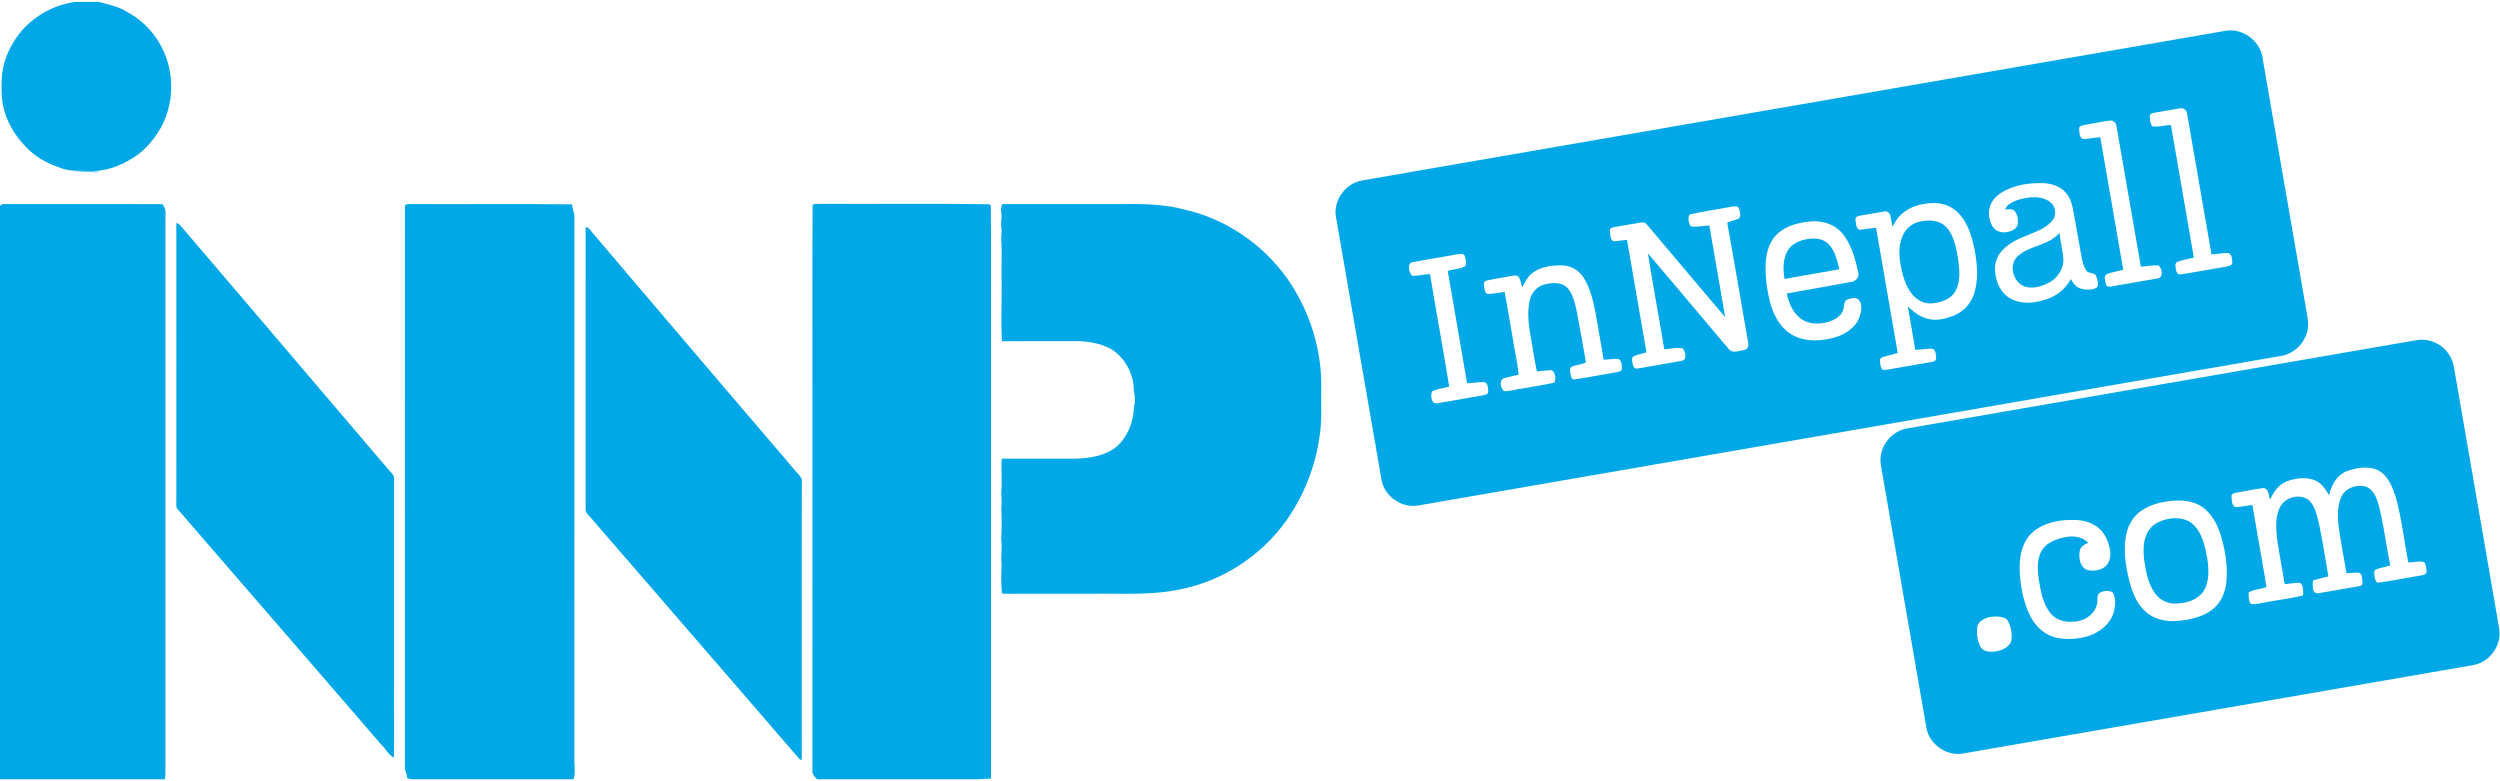 <svg xmlns="http://www.w3.org/2000/svg" width="160pt" height="50pt" viewBox="0 0 1875 583"><g fill="#00a8e8"><path d="M56.33 0h17.66c7.83 1.88 15.88 3.7 22.68 8.26 13.11 7.35 23.22 19.63 28.1 33.83 5.9 16.55 4.59 35.48-3.49 51.08-5.09 9.15-11.89 17.6-20.76 23.33-10.48 6.78-22.87 11.38-35.53 10.12 3.19.57 6.44.49 9.65.85-1.86.49-3.8.27-5.68.04-4.96-.65-9.96-.01-14.93.11 3.35-.22 6.69-.55 10.01-1.02-6.13.33-12.39.06-18.25-1.93-8.25-2.89-16.37-6.71-22.9-12.63C11.43 101.77 2.95 87.61 1.45 72.11c-.39-6.29-.46-12.64.2-18.92C3.2 42.65 7.68 32.61 14.18 24.2 24.39 11.05 39.83 2.21 56.33 0M1669.42 21.59c13.13-2.2 26.37 8.26 27.67 21.44q16.35 94.425 32.73 188.85c.84 4.7 1.89 9.55.8 14.31-1.89 9.63-10.01 17.7-19.73 19.27-215.59 37.35-431.16 74.76-646.74 112.1-12.64 2.63-26.09-6.85-28.09-19.56-11.39-65.69-22.79-131.37-34.15-197.05-2.05-12.55 7.68-25.37 20.19-27.17 215.78-37.37 431.54-74.83 647.32-112.19m-52.43 61.27c-1.85.44-4.89.49-4.67 3.15.08 2.46.35 5.1 1.76 7.2 4.65.92 9.41-.83 14.12-.89 5.67 33.14 11.53 66.26 17.17 99.42-4.1.98-8.27 1.7-12.23 3.1-1.59.57-1.76 2.59-1.47 4 .33 2.12.5 5.42 3.36 5.54 11.39-1.67 22.7-3.95 34.08-5.76 2.04-.41 5.23-.72 5.1-3.52-.23-2.41-.19-6.26-3.24-6.8-4.14-.01-8.24.74-12.34 1.08-6.13-35.16-12.18-70.34-18.31-105.51-.25-2.5-2.62-4.79-5.23-4.1-6.04.99-12.06 2.1-18.1 3.09m-52.96 9.23c-1.79.41-4.77.55-4.7 3.01.32 2.64-.03 7.5 3.64 7.73 4.1-.25 8.13-1.08 12.24-1.39 5.69 33.14 11.47 66.27 17.21 99.41-4.09 1.07-8.29 1.78-12.24 3.24-2.78 1.52-1.29 5.22-.71 7.59.34 2.12 2.74 1.96 4.37 1.64q17.01-2.97 34.05-5.91c4.97-.27 3.78-7.53 1.01-9.81-4.43-.37-8.85.7-13.26.9-6.12-35.02-12.15-70.06-18.25-105.09-.26-2.25-1.83-4.58-4.32-4.49-6.4.64-12.68 2.21-19.04 3.17m-61.11 49.79c-3.75 2.08-7.3 4.89-9.29 8.76-2.91 5.32-2.37 12.07.5 17.28 2.07 3.85 6.85 5.56 11.02 4.68 3.29-.54 7.17-2.04 8.09-5.63.65-3.4.08-7.33-2.19-10.03-1.87-2.09-4.85-1.41-7.28-1.28.63-1.26 1.17-2.64 2.41-3.46 4.56-3.48 10.33-4.85 15.93-5.57 5.38-.51 11.32.02 15.67 3.57 3.93 3.14 4.83 9.35 1.78 13.41-4.27 5.53-11.05 8.06-17.29 10.64-7.49 2.87-15.19 6.19-20.7 12.23-3.91 4.14-5.77 9.99-5.25 15.63.55 8.16 4.45 16.74 12.03 20.59 8.45 4.49 18.67 3.1 27.36-.01 7.42-2.55 13.66-8.02 17.44-14.87 1.72 3.14 3.99 6.31 7.67 7.27 3.73.91 8.03 1.11 11.55-.71 2.17-2.39.72-5.86-.15-8.5-1.11-3.52-5.93-1.67-7.57-4.61-2.13-3.01-2.8-6.73-3.52-10.26-1.99-10.97-3.95-21.94-5.9-32.91-.85-5.18-2.1-10.58-5.57-14.68-4.45-5.51-11.85-7.54-18.66-7.58-9.63-.08-19.53 1.42-28.08 6.04m-76.85 17.26c-2.94 2.6-4.85 6.08-6.8 9.43-.5-2.87-.87-5.75-1.58-8.57-.45-2.08-2.82-3.53-4.86-2.8-5.62.93-11.23 1.96-16.84 2.89-1.73.34-4.34.54-4.4 2.85.39 2.6.04 6.32 2.64 7.82 4.3.1 8.51-1.24 12.83-1.39 5.34 31.3 10.84 62.58 16.22 93.88-3.71 1.12-7.5 1.92-11.17 3.09-1.13.31-2.35 1.29-2.11 2.59.18 2.37.14 5.3 2.13 6.97 1.78.23 3.58-.22 5.37-.48 10.5-1.89 21.03-3.56 31.53-5.47 1.46-.17 3.29-1.16 3.07-2.92-.17-2.4-.07-6.27-3.04-6.95-4.25-.22-8.43.86-12.67.76-1.65-10.87-3.76-21.67-5.51-32.52 4.32 4.08 9.15 8.08 15.14 9.31 6.23 1.7 12.73.08 18.63-2.09 7.22-2.74 13.18-8.65 15.69-15.99 3.56-10.31 2.68-21.5.95-32.08-1.89-9.77-4.55-19.94-11.13-27.69-4.86-5.92-12.56-9.22-20.18-8.98-8.53.18-17.45 2.52-23.91 8.34m-128.17-5.46c-10.17 2.04-20.54 3.26-30.6 5.71-1.78 2.59-.81 6.35.74 8.85 4.6.89 9.31-.44 13.95-.62 3.97 22.91 7.97 45.81 11.89 68.73-19.72-23.03-39.1-46.35-58.72-69.46-1.1-1.7-3.25-1.79-5.01-1.41-6.36 1.09-12.72 2.18-19.06 3.3-1.71.18-4.07 1.03-3.66 3.2.37 2.5.08 6.05 2.59 7.46 3.43.02 6.81-.76 10.24-1 4.8 28.13 9.74 56.24 14.59 84.37-3.12.94-6.34 1.57-9.36 2.81-1.76.73-1.56 2.99-1.23 4.51.38 2.06.79 5.28 3.68 4.83 11.02-1.79 22.02-3.81 33.02-5.76 4.71-.38 3.23-7.04 1.02-9.39-4.53-1.02-9.21.57-13.79.66-3.92-23.98-8.49-47.85-12.24-71.85 20.37 23.78 40.4 47.85 60.64 71.74 2.86 3.57 7.74 1.16 11.47.67 2.9-.28 3.71-3.66 2.98-6.04-5.23-29.83-10.22-59.71-15.6-89.51 2.91-1.18 6.05-1.79 8.91-3.13 1.56-2.16.57-5.16-.13-7.48-1.09-2.55-4.25-1.41-6.32-1.19m34.06 21.3c-6.05 6.39-7.68 15.55-7.81 24.04.02 9.91 1.48 19.82 4.32 29.32 2.93 9.22 8.67 18.3 17.78 22.39 9.29 4.44 20.08 3.54 29.75.94 7.93-2.39 15.98-7.43 18.72-15.66 1.21-3.92 2.26-8.74-.36-12.33-2.3-2.73-6.25-1.42-9.09-.41-2.74 1.61-1.92 5.25-2.87 7.84-1.96 5.39-7.67 8.02-12.87 9.3-5.92 1.23-12.57 1.26-17.8-2.15-6.76-4.23-10.03-12.11-11.64-19.61 15.98-2.74 31.93-5.71 47.89-8.59 3.57-.2 6.82-3.56 5.73-7.25-2.37-10.49-5.21-21.5-12.46-29.79-5.94-6.74-15.39-9.4-24.13-8.33-9.06.93-18.7 3.46-25.16 10.29m-239.42 14.36c-11.4 2.15-22.92 3.7-34.25 6.11-3 2.11-1.3 7.65.78 9.98 4.51.08 8.94-1.16 13.45-1.31 4.56 28.18 9.95 56.23 14.38 84.42-4.29 1.19-8.99 1.47-12.92 3.6-1.2 2.95-.62 9.86 4.04 8.85 11.7-1.98 23.38-4.11 35.08-6.12 1.48-.16 3.18-1.05 3.08-2.79-.2-2.43-.06-6.34-3.09-7-4.29-.2-8.51.92-12.79.87-4.67-28.09-9.74-56.12-14.5-84.2 4.4-1.46 9.53-1.2 13.44-3.84.81-2.48.06-5.22-.74-7.6-1.18-2.27-4.01-1.15-5.96-.97m56.72 13.92c-3.67 2.72-5.47 7.01-7.65 10.85-.69-2.53-1.06-5.18-2.3-7.51-1.38-2.08-4.12-1.4-6.15-1.04-6.04 1.25-12.19 1.97-18.18 3.42-2.49.32-2.2 3.35-1.83 5.15.39 1.76.51 4.65 2.85 4.89 4.18-.06 8.3-1.03 12.44-1.57 2.25 11.65 4.1 23.38 6.17 35.07 1.34 9.02 3.57 17.95 4.35 27.04-3.33.74-6.66 1.48-9.94 2.37-4.99.51-3.84 7.73-.97 10.01 4.39.04 8.65-1.34 13-1.91 8.15-1.55 16.42-2.59 24.5-4.48 1.81-2.65.96-7.5-1.71-9.37-3.75-.03-7.47.66-11.19.96-1.56-7.47-2.66-15.04-4.02-22.55-1.78-10-3.61-20.38-1.41-30.46 1.17-5.59 5.15-10.64 10.8-12.14 5.72-1.52 13.03-2.2 17.55 2.46 4.4 4.98 5.68 11.79 7.1 18.08 2.43 12.53 4.55 25.13 6.78 37.69-3.27 2.17-8.04 1.59-11.42 3.83-1.03 1.9-.23 4.09.11 6.05.25 1.37.95 3.43 2.79 2.97 10.43-1.5 20.77-3.63 31.18-5.33 1.61-.43 4.26-.49 4.33-2.73-.1-2.47 0-5.92-2.54-7.23-3.71-.46-7.43.5-11.14.54-1.92-11.48-3.92-22.95-5.95-34.41-1.85-9.25-3.85-18.76-8.89-26.87-3.4-5.53-9.49-9.3-16.03-9.44-7.8-.22-16.24.81-22.63 5.66M0 152.93c1.77-2.07 4.64-1.18 7-1.34 38.2.05 76.39.01 114.59.02 3.74 3.48 2.28 8.88 2.48 13.4-.06 136.33 0 272.65-.01 408.98.12 3 .01 6.02-.43 9.01H0zM303.69 153.89c-.37-2.61 2.57-2.36 4.26-2.31 40.38.2 80.77-.25 121.15.23.1 3.14 1.69 5.99 1.7 9.13.01 136.34-.05 272.67-.03 409.03.17 4.35.83 8.82-.68 13.03H309.1c-.9-.17-2.68-.5-3.58-.67-.32-2.85-1.71-5.46-1.86-8.32.06-140.04-.02-280.08.03-420.12M609.45 152.06c2.38-.93 5.05-.51 7.56-.62 41.71.18 83.44-.34 125.15.28.24.28.74.84.99 1.12.26 32.04.03 64.1.11 96.14.01 111.17-.02 222.34.01 333.5-3.27.19-6.54.27-9.8.52H612.74c-1.35-1.83-3.59-3.46-3.43-5.96-.03-92.01 0-184.01-.01-276.02.1-49.65-.2-99.32.15-148.96M751.69 151.59c29.11-.06 58.21-.01 87.32-.03 16.57-.09 33.38-.22 49.5 4.16 30.87 7 58.73 26.01 76.99 51.81 16.94 24.23 26.24 53.91 25.41 83.5-.22 11.64.71 23.41-1.27 34.93-3.13 22.76-11.91 44.69-25.2 63.42-18.92 26.35-48.07 45.22-79.98 51.3-21.54 4.49-43.65 2.84-65.49 3.16-20.99.01-41.97-.03-62.96.02-1.51-.15-3.22.34-4.57-.46-.63-7.12-.7-14.25-.2-21.38-.94-6.31.74-12.66-.42-18.98.6-7.67.56-15.39.11-23.06.45-3.66.37-7.34-.05-11 .94-8.81-.21-17.68.43-26.47 18.22.05 36.43.01 54.65.02 11.02-.22 22.77-1.92 31.59-9.09 8.21-7.38 12.59-18.39 12.92-29.32.96-4 .89-8.1-.06-12.09.1-12.51-6.3-24.97-16.95-31.68-8.69-4.7-18.73-6.12-28.5-5.97-17.82.05-35.65-.11-53.47.09-.97-14.48-.1-28.9-.25-43.42-.41-10.03.34-20.08-.15-30.11-.86-4 .67-8-.14-11.99-.69-3.65.76-7.3-.03-10.94-.46-2.19 0-4.37.77-6.42"/><path d="M1443.07 164.23c5.92-.84 12.64.21 16.83 4.84 5.51 6.11 7 14.58 8.46 22.4 1.16 8.29 2.44 17.45-1.69 25.16-3.41 6.36-10.93 8.79-17.68 9.4-5.6.56-11.1-2.24-14.58-6.52-5.44-6.47-7.63-14.92-9.08-23.06-1.44-8.19-1.19-17.32 3.54-24.45 3.14-4.73 8.65-7.29 14.2-7.77M132.26 165.84c2.08.27 3.18 2.12 4.48 3.53 51.48 60.19 102.65 120.47 154.11 180.72 1.83 2.45 5.05 4.52 4.74 7.95v156.97c-.11 17.25.22 34.51-.17 51.76-4.32-2.3-6.34-7.06-9.89-10.23-50.84-59.08-102.05-117.91-152.96-176.97-.61-2.11-.22-4.37-.31-6.54.01-69.06.02-138.13 0-207.19M439.24 168.85c2.17.13 3.37 1.89 4.49 3.51 49 57.65 98.06 115.3 147.26 172.73 3.29 4.37 7.4 8.06 10.41 12.65-.16 70.25.05 140.51-.11 210.76-1.78-.14-2.59-1.85-3.68-2.98a154369 154369 0 0 0-153.14-177.09c-1.94-2.62-5.51-4.77-5.24-8.42.01-70.38 0-140.77.01-211.16M1513.55 190.47c8.99-8.02 23.1-7.72 31.04-17.32.77 6.31 2.2 12.53 2.88 18.85.62 7.98-4.5 15.55-11.57 18.92-5.04 2.41-10.8 4.22-16.38 2.76-9.51-2.4-13.68-16.64-5.97-23.21M1340.67 186.64c3.55-6.01 10.74-8.54 17.38-9.05 4.5-.39 9.47.29 12.85 3.57 5.38 4.97 6.86 12.5 8.57 19.3-13.64 2.58-27.36 4.72-40.99 7.32-1.29-6.99-1.33-14.75 2.19-21.14M1812.51 253.64c9.24-1.57 19.15 2.86 24.19 10.75 2.61 3.68 3.59 8.16 4.28 12.54 11.11 64.38 22.35 128.75 33.43 193.14 1.99 12.31-7.07 25.05-19.33 27.25-127.32 22.09-254.66 44.15-381.99 66.2-12.68 2.76-26.31-6.66-28.34-19.45-10.77-62.03-21.5-124.07-32.26-186.1-.72-5.34-2.4-10.6-2.07-16.03.71-10.6 9.13-20.06 19.56-22.03 127.51-22.09 255.02-44.19 382.53-66.27m-52.4 98.3c-7.58 2.91-11.66 10.72-13.38 18.22-2.37-4.9-5.89-9.61-11.12-11.63-6.55-2.38-13.84-1.28-20.27.91-6.2 2.31-10.2 7.98-12.75 13.82-1.19-3.06-.96-8.87-5.53-8.63-6.73.95-13.4 2.31-20.09 3.48-1.53.17-3.66.98-3.32 2.9.26 2.56.03 6.23 2.55 7.69 4.38.34 8.72-1.05 13.1-1.4 3.52 20.52 7.17 41.01 10.59 61.55-4.4 1.54-9.26 1.66-13.36 3.96.1 2.9-.39 6.42 1.79 8.71 3.53.64 7.07-.8 10.59-1.16 9.45-1.88 19.09-2.94 28.44-5.28.02-3.15.47-7.23-2.27-9.41-3.88-.08-7.71.63-11.54.94-1.9-11.23-4.04-22.42-5.7-33.69-.78-7.73-1.43-16 1.82-23.28 3.32-8.01 15.01-11.36 21.89-6.06 4.98 4.71 6.15 11.84 7.79 18.19 2.65 12.97 4.74 26.06 6.95 39.12-3.91.84-7.76 1.89-11.58 3.04-.25 3.3-.93 10.42 4.23 9.48 9.72-1.56 19.4-3.38 29.12-5 1.38-.32 3.74-.47 3.77-2.41-.03-2.66.02-5.82-2.04-7.81-3.3-.43-6.62.12-9.89.33-1.81-10.31-3.66-20.61-5.36-30.94-1.13-8.5-2.14-17.56 1.19-25.71 2.78-7.45 12.22-10.57 19.39-8.1 6.18 2.9 7.93 10.25 9.57 16.27 3.31 14.03 5.11 28.36 8.06 42.47-3.59 1.29-7.41 1.79-10.94 3.2-1.96 1.53-.89 4.29-.63 6.33.33 1.4.85 3.82 2.83 3.42 10.35-1.33 20.61-3.49 30.93-5.15 1.85-.41 5-.61 4.95-3.21.03-2.27-.38-4.57-1.35-6.61-3.81-1.8-8.25.08-12.3-.2-3.22-16.39-5-33.09-9.52-49.18-2.52-7.74-5.96-16.42-13.76-20.16-7.33-2.96-15.65-1.67-22.85.99m-132.9 22.4c-7.05.95-14.2 2.65-20.22 6.61-6.75 4.02-10.97 11.36-12.39 18.95-2.21 11.32-.35 22.95 2.3 34.03 2.15 7.97 5.03 16.19 11.06 22.11 6.29 6.68 16.05 8.95 24.95 8.21 9.53-.81 19.56-2.92 27.09-9.2 5.93-4.89 9.04-12.46 9.76-19.98 1.16-12.19-.88-24.51-4.55-36.13-2.65-8.33-7.34-16.5-14.99-21.13-6.95-3.96-15.24-4.36-23.01-3.47m-105.11 25.75c-7.5 9.14-8.08 21.74-6.87 32.99 1.2 10.11 3.38 20.39 8.5 29.32 3.94 6.89 10.49 12.5 18.32 14.34 7.54 1.73 15.5 1.15 22.95-.78 8.88-2.59 17.39-8.78 20.2-17.92 1.28-4.99 2.13-10.81-.88-15.36-2.97-1.38-6.4-1.1-9.29.3-2.97 2.04-1.41 6.01-2.32 8.95-1.94 7.79-9.93 12.74-17.67 12.81-6.1.62-12.71-1.08-16.8-5.88-5.59-6.67-7.46-15.48-8.84-23.85-1.16-7.59-2.13-15.95 1.62-23 3.56-6.51 11.11-9.19 17.97-10.6 5.88-1.16 13.02-.43 17.17 4.36-2.93 1-6 2.93-6.42 6.29-.71 4.96.2 11.49 5.3 13.83 4.51 1.27 9.75.65 13.58-2.21 3.16-2.55 4.39-6.82 4.11-10.75-.8-8.12-4.6-16.52-11.99-20.61-6.75-4.12-15-4.13-22.64-3.62-9.52.88-19.51 4.02-26 11.39m-29.87 61.24c-3.9 1-8.74 3.17-9.3 7.67-.6 4.94.23 10.15 2.39 14.64 2.67 4.22 8.37 4.17 12.72 3.19 4.85-.91 10.63-4.09 10.7-9.69.17-4.89-.76-10.11-3.66-14.15-3.73-2.54-8.59-2.18-12.85-1.66"/><path d="M1627.42 387.52c6.33-1.03 13.46.12 18.07 4.92 6.42 6.68 8.33 16.15 9.97 24.94 1.12 8.09 1.8 17.11-2.68 24.36-4.05 6.25-11.74 8.91-18.87 9.33-6.63.91-13.68-1.88-17.56-7.38-5.41-7.45-7-16.82-8.29-25.73-.66-7.44-.85-15.76 3.82-22.05 3.53-5.06 9.65-7.44 15.54-8.39"/></g></svg>